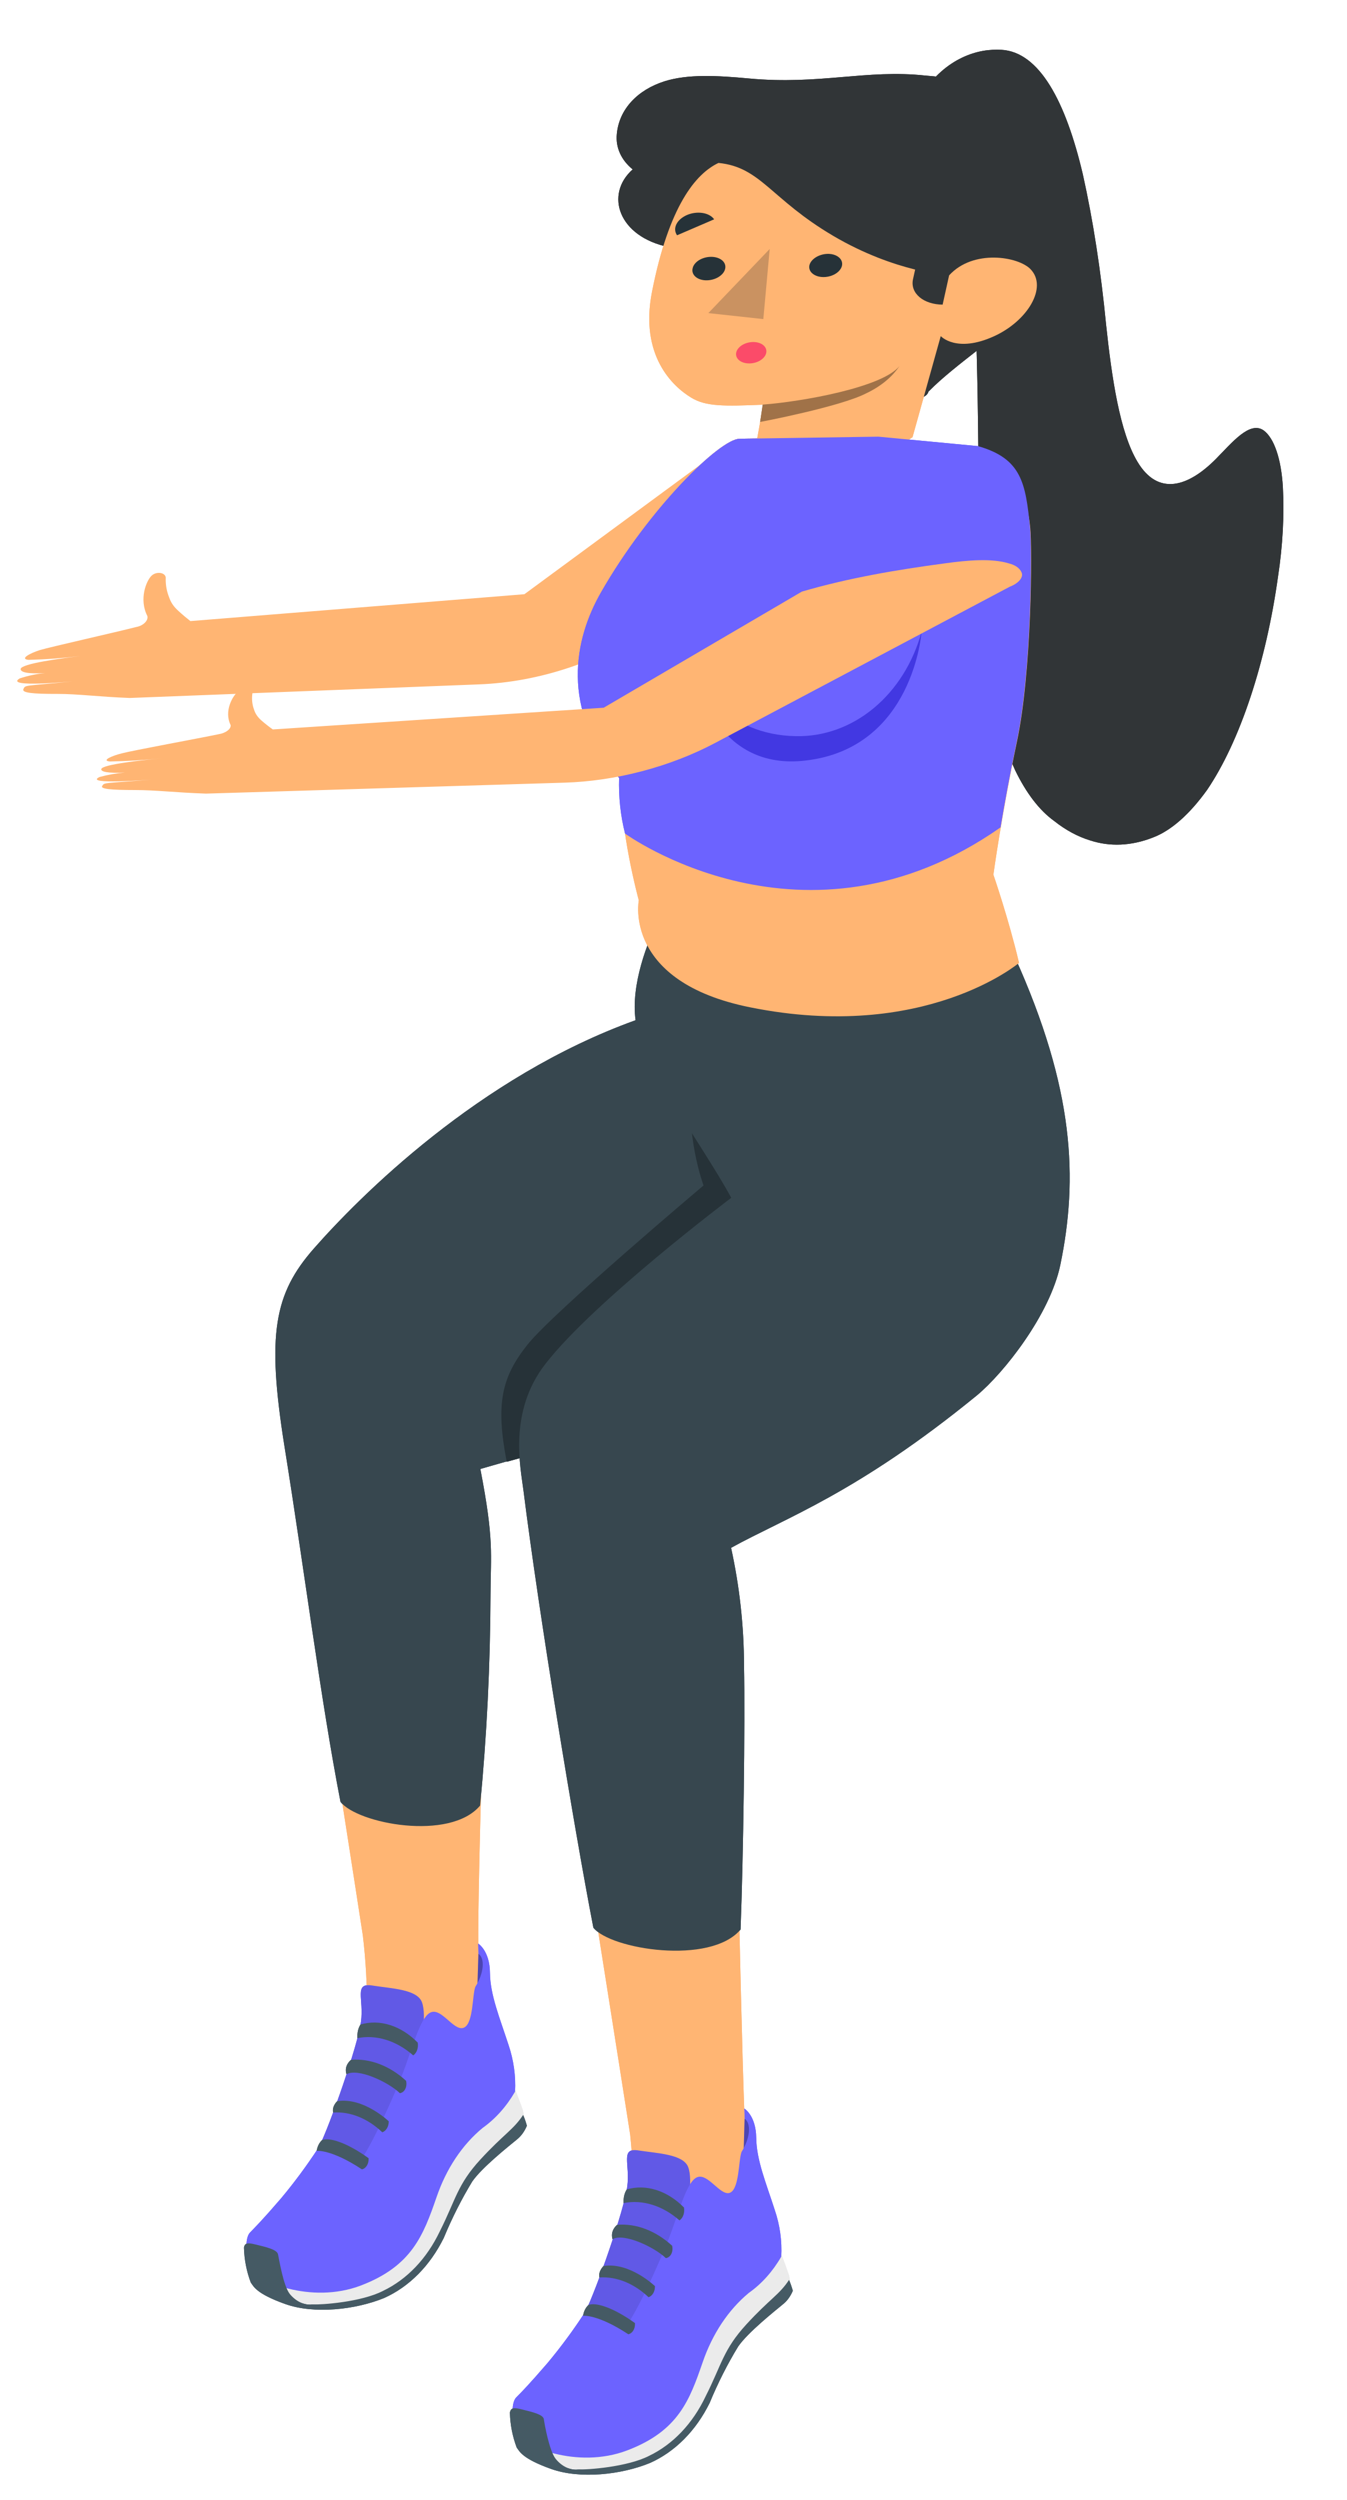 <svg width="270" height="501" viewBox="0 0 270 501" fill="none" xmlns="http://www.w3.org/2000/svg">
<path d="M26.009 139.879C19.767 139.645 15.683 139.061 11.526 139.063C6.408 139.078 4.377 138.826 4.685 138.123C5.076 137.19 4.866 137.554 14.491 136.558C14.491 136.558 0.759 137.89 3.931 135.966C5.607 135.413 7.336 135.047 9.046 134.882C5.529 135.102 4.082 134.706 4.14 134.067C4.224 132.992 12.446 131.918 16.177 131.46C12.657 131.895 9.158 132.155 5.706 132.24C3.9 132.048 5.976 130.926 7.964 130.286C10.198 129.622 23.482 126.645 27.302 125.655C27.632 125.598 27.957 125.492 28.256 125.346C28.555 125.199 28.82 125.014 29.032 124.805C29.245 124.596 29.4 124.367 29.487 124.134C29.574 123.9 29.59 123.669 29.536 123.455C27.816 120.079 29.327 116.364 30.384 115.37C31.441 114.375 33.408 114.772 33.217 115.995C33.197 117.3 33.431 118.558 33.911 119.735C34.233 120.696 34.814 121.566 35.627 122.305C36.554 123.177 37.402 123.867 38.164 124.467L105.115 119.083L142.991 91.204L179.129 91.355L130.4 125.639C125.589 129.025 120.036 131.803 114.113 133.789C108.189 135.775 102.032 136.921 96.052 137.152L26.009 139.879Z" fill="#FFB573"/>
<path d="M60.675 310.372C61.533 315.932 72.357 385.32 72.723 387.845C73.317 392.786 73.595 397.732 73.553 402.633C73.573 404.644 76.157 404.881 75.853 406.931C75.55 408.982 74.795 411.826 75.898 413.64C76.429 414.474 77.074 415.19 77.797 415.746C81.031 418.258 84.769 419.24 88.246 418.49C90.098 418.19 91.792 417.264 93.152 415.808C95.772 412.764 96.156 407.847 97.047 403.622C98.051 399.026 96.563 396.909 95.98 392.145C95.332 386.814 97.722 318.746 97.64 313.445C89.16 304.667 68.629 306.439 60.675 310.372Z" fill="#FFB573"/>
<path d="M62.884 250.244C72.009 239.864 95.877 215.817 127.398 204.455L207.905 254.37L139.087 282.108L96.284 294.391C99.081 308.731 98.355 311.591 98.325 319.433C98.276 333.704 97.579 347.864 96.235 361.845C90.191 369.046 71.644 365.476 68.249 361.098C64.291 340.699 61.093 315.234 56.993 289.694C53.45 267.358 54.969 259.274 62.884 250.244Z" fill="#37474F"/>
<path d="M101.568 292.949C99.308 281.277 100.572 275.987 105.702 269.508C110.833 263.03 141.018 237.573 141.018 237.573C141.018 237.573 137.078 226.833 138.989 217.144L150.183 239.366L105.569 291.839L101.568 292.949Z" fill="#263238"/>
<path d="M95.894 391.527C97.533 392.072 97.75 394.312 96.986 396.308C96.603 397.348 96.161 398.347 95.661 399.296L95.894 391.527Z" fill="#6C63FF"/>
<path opacity="0.3" d="M95.894 391.527C97.533 392.072 97.75 394.312 96.986 396.308C96.603 397.348 96.161 398.347 95.661 399.296L95.894 391.527Z" fill="black"/>
<path d="M63.9 430.36C66.304 425.475 71.719 409.837 72.349 405.214C72.98 400.592 70.861 397.305 74.635 397.91C78.409 398.516 83.611 398.64 84.58 401.261C85.549 403.882 84.731 410.304 81.914 418.322C79.097 426.34 72.523 434.756 72.523 434.756L63.9 430.36Z" fill="#6C63FF"/>
<path opacity="0.1" d="M63.9 430.36C66.304 425.475 71.719 409.837 72.349 405.214C72.98 400.592 70.861 397.305 74.635 397.91C78.409 398.516 83.611 398.64 84.58 401.261C85.549 403.882 84.731 410.304 81.914 418.322C79.097 426.34 72.523 434.756 72.523 434.756L63.9 430.36Z" fill="black"/>
<path d="M50.617 455.268C50.668 457.207 50.989 458.52 56.726 460.62C62.464 462.719 70.564 462.088 77.14 459.481C83.716 456.874 88.481 448.565 90.547 442.837C92.614 437.109 97.731 431.516 101.196 428.535C104.662 425.555 105.298 424.418 104.769 422.789C104.24 421.161 102.502 416.859 102.502 416.859L50.617 455.268Z" fill="#EBEBEB"/>
<path d="M95.894 391.527C97.281 392.523 96.971 395.511 95.272 398.178C94.653 399.834 94.899 405.332 93.074 406.309C91.249 407.285 88.94 403.023 86.835 403.169C84.729 403.315 83.402 408.055 81.305 413.959C79.208 419.863 73.014 433.161 71.778 433.247C70.541 433.333 65.699 429.888 63.895 430.325C61.554 433.919 59.039 437.324 56.363 440.526C52.587 444.916 51.225 446.259 50.11 447.411C48.995 448.564 49.241 452.484 50.269 454.737C51.296 456.99 62.24 461.902 72.394 458.006C82.548 454.111 84.859 447.967 87.498 440.343C89.447 434.631 92.632 429.842 96.736 426.451C99.306 424.626 101.513 422.159 103.238 419.184C103.411 416.057 102.961 412.831 101.926 409.788C100.167 404.36 98.259 399.827 98.211 395.355C98.163 390.884 95.828 389.485 95.828 389.485C95.828 389.485 95.873 390.297 95.894 391.527Z" fill="#6C63FF"/>
<path d="M51.254 449.812C53.285 450.313 55.507 450.801 55.722 451.757C55.938 452.713 56.774 458.015 58.065 459.694C58.676 460.445 59.403 461.028 60.187 461.398C60.972 461.768 61.793 461.914 62.586 461.826C64.476 461.903 72.409 461.353 76.772 459.107C81.583 456.802 85.548 452.647 88.151 447.183C91.374 440.803 91.644 437.818 96.325 432.741C101.006 427.664 102.916 426.803 104.861 423.841C105.162 424.542 105.415 425.267 105.616 426.009C105.141 427.159 104.438 428.117 103.565 428.805C102.003 430.092 96.632 434.35 94.667 437.175C92.514 440.726 90.603 444.511 88.951 448.498C86.189 454.078 82.027 458.273 77.012 460.53C71.238 462.891 62.96 463.812 57.156 461.734C51.353 459.657 50.853 458.235 50.26 457.426C49.416 455.182 48.952 452.795 48.899 450.427C49.07 449.392 49.806 449.462 51.254 449.812Z" fill="#455A64"/>
<path d="M73.883 432.512C69.491 429.347 65.954 428.275 64.545 428.893C63.988 429.41 63.611 430.17 63.475 431.048C63.475 431.048 66.385 430.673 72.55 434.755C72.962 434.654 73.318 434.378 73.559 433.971C73.801 433.564 73.915 433.05 73.883 432.512V432.512Z" fill="#455A64"/>
<path d="M66.777 423.361C70.198 423.123 73.72 424.54 76.629 427.326C77.014 427.189 77.343 426.906 77.574 426.513C77.805 426.12 77.927 425.635 77.926 425.12C77.926 425.12 72.887 420.266 67.611 421.083C67.609 421.066 66.495 422.028 66.777 423.361Z" fill="#455A64"/>
<path d="M69.452 415.7C71.668 414.385 77.781 417.204 80.156 419.485C80.382 419.45 80.594 419.357 80.78 419.212C80.965 419.067 81.121 418.873 81.237 418.641C81.353 418.41 81.428 418.145 81.456 417.864C81.484 417.583 81.466 417.291 81.401 417.005C78.112 413.99 74.181 412.488 70.376 412.792C70.376 412.792 68.869 413.885 69.452 415.7Z" fill="#455A64"/>
<path d="M71.65 408.454C73.514 408.081 75.466 408.195 77.387 408.789C79.309 409.383 81.16 410.445 82.83 411.911C83.178 411.674 83.45 411.305 83.611 410.849C83.772 410.394 83.815 409.872 83.734 409.35C82.085 407.669 80.181 406.461 78.184 405.83C76.186 405.199 74.153 405.163 72.256 405.724C71.78 406.468 71.564 407.441 71.65 408.454V408.454Z" fill="#455A64"/>
<path d="M111.342 332.908C112.201 338.468 125.944 425.24 126.31 427.764C126.819 432.622 127.011 437.475 126.882 442.276C126.706 444.265 126.385 446.208 125.923 448.084C125.633 450.133 128.31 448.577 129.414 450.391C129.944 451.225 130.589 451.941 131.312 452.497C134.546 455.009 138.284 455.991 141.762 455.24C143.614 454.941 145.308 454.015 146.668 452.559C149.288 449.515 149.671 444.598 150.563 440.373C151.567 435.777 150.078 433.66 149.496 428.896C148.847 423.564 147.235 340.876 147.154 335.575C138.676 326.814 119.256 328.977 111.342 332.908Z" fill="#FFB573"/>
<path d="M104.936 298.803C104.357 294.161 101.849 282.974 109.3 273.369C119.085 260.74 146.575 240.05 146.575 240.05C140.916 229.568 127.236 211.248 127.399 204.455C126.411 197.378 129.764 188.681 132.167 183.988C138.536 197.976 184.38 195.975 203.38 191.691C215.396 218.33 216.1 236.25 212.541 253.494C210.471 263.419 201.292 275.087 195.836 279.628C171.792 299.264 157.471 304.16 146.546 310.191C148.253 317.99 149.124 325.918 149.135 333.755C149.371 345.272 148.996 372.65 148.445 386.684C142.401 393.885 122.325 390.665 118.933 386.304C114.978 365.835 108.057 323.614 104.936 298.803Z" fill="#37474F"/>
<path d="M149.249 424.577C150.903 425.122 151.119 427.361 150.355 429.357C149.973 430.398 149.53 431.396 149.031 432.345L149.249 424.577Z" fill="#6C63FF"/>
<path opacity="0.3" d="M149.249 424.577C150.903 425.122 151.119 427.361 150.355 429.357C149.973 430.398 149.53 431.396 149.031 432.345L149.249 424.577Z" fill="black"/>
<path d="M117.269 463.409C119.675 458.542 125.088 442.886 125.719 438.264C126.349 433.641 124.233 430.371 127.991 430.96C131.749 431.55 136.966 431.691 137.949 434.311C138.932 436.931 138.087 443.355 135.27 451.372C132.453 459.39 125.892 467.806 125.892 467.806L117.269 463.409Z" fill="#6C63FF"/>
<path opacity="0.1" d="M117.269 463.409C119.675 458.542 125.088 442.886 125.719 438.264C126.349 433.641 124.233 430.371 127.991 430.96C131.749 431.55 136.966 431.691 137.949 434.311C138.932 436.931 138.087 443.355 135.27 451.372C132.453 459.39 125.892 467.806 125.892 467.806L117.269 463.409Z" fill="black"/>
<path d="M103.986 488.317C104.04 490.273 104.36 491.587 110.085 493.687C115.809 495.787 123.933 495.137 130.495 492.531C137.058 489.925 141.839 481.633 143.903 475.887C145.968 470.142 151.089 464.583 154.539 461.587C157.988 458.59 158.657 457.485 158.112 455.841C157.567 454.196 155.914 449.923 155.914 449.923L103.986 488.317Z" fill="#EBEBEB"/>
<path d="M149.249 424.577C150.653 425.59 150.34 428.56 148.644 431.245C148.025 432.901 148.203 438.404 146.446 439.375C144.689 440.347 142.309 436.072 140.204 436.218C138.099 436.364 136.774 441.122 134.661 447.009C132.548 452.897 126.369 466.212 125.133 466.298C123.897 466.383 119.068 462.937 117.264 463.375C114.919 466.974 112.401 470.385 109.721 473.593C105.943 477.966 104.596 479.325 103.466 480.462C102.335 481.598 102.613 485.551 103.64 487.804C104.668 490.056 115.542 494.956 125.764 491.056C135.985 487.155 138.217 481.034 140.853 473.393C142.815 467.687 146.004 462.9 150.105 459.501C152.675 457.687 154.879 455.226 156.596 452.252C156.777 449.119 156.325 445.886 155.282 442.838C153.537 437.409 151.631 432.893 151.583 428.422C151.535 423.95 149.186 422.552 149.186 422.552C149.186 422.552 149.245 423.364 149.249 424.577Z" fill="#6C63FF"/>
<path d="M104.624 482.862C106.655 483.362 108.878 483.867 109.01 484.812C109.142 485.757 110.076 491.069 111.366 492.748C111.975 493.504 112.702 494.092 113.487 494.465C114.273 494.838 115.095 494.986 115.89 494.897C117.777 494.957 125.71 494.407 130.076 492.179C134.885 489.87 138.845 485.708 141.438 480.238C144.665 473.875 144.947 470.889 149.626 465.795C154.305 460.701 156.22 459.874 158.163 456.895C158.457 457.605 158.71 458.335 158.92 459.08C158.443 460.23 157.734 461.184 156.853 461.859C155.305 463.146 149.933 467.404 147.971 470.246C145.812 473.786 143.9 477.567 142.253 481.552C139.495 487.136 135.331 491.332 130.313 493.584C124.542 495.962 116.261 496.866 110.458 494.788C104.654 492.711 104.154 491.289 103.564 490.497C102.72 488.253 102.256 485.866 102.203 483.498C102.418 482.39 103.176 482.511 104.624 482.862Z" fill="#455A64"/>
<path d="M127.279 465.559C122.874 462.396 119.353 461.339 117.942 461.94C117.381 462.454 117.003 463.215 116.871 464.096C116.871 464.096 119.784 463.737 125.947 467.802C126.36 467.705 126.717 467.43 126.959 467.022C127.201 466.614 127.314 466.098 127.279 465.559V465.559Z" fill="#455A64"/>
<path d="M120.146 456.411C123.567 456.188 127.085 457.603 129.998 460.375C130.386 460.243 130.718 459.959 130.947 459.561C131.176 459.163 131.292 458.672 131.279 458.153C131.279 458.153 126.254 453.299 120.978 454.115C120.978 454.115 119.862 455.164 120.146 456.411Z" fill="#455A64"/>
<path d="M122.78 448.753C124.983 447.438 131.098 450.274 133.471 452.538C133.698 452.505 133.912 452.414 134.099 452.27C134.287 452.126 134.444 451.932 134.562 451.7C134.679 451.468 134.755 451.203 134.784 450.92C134.813 450.638 134.794 450.344 134.73 450.057C131.441 447.044 127.51 445.548 123.707 445.861C123.707 445.861 122.241 446.952 122.78 448.753Z" fill="#455A64"/>
<path d="M125.005 441.505C126.873 441.135 128.828 441.252 130.752 441.849C132.676 442.446 134.529 443.51 136.201 444.977C136.552 444.739 136.825 444.367 136.986 443.908C137.146 443.449 137.187 442.924 137.103 442.4C135.453 440.722 133.549 439.517 131.552 438.886C129.555 438.255 127.523 438.216 125.625 438.773C125.149 439.519 124.928 440.49 125.005 441.505V441.505Z" fill="#455A64"/>
<path d="M231.067 167.856C226.726 169.545 222.489 169.731 218.474 168.41C215.985 167.642 213.584 166.342 211.294 164.521C208.354 162.407 205.713 158.972 203.473 154.345C199.153 144.853 197.324 129.622 196.632 113.855C195.939 98.087 196.242 81.377 195.586 65.571C195.44 58.943 194.744 52.85 193.539 47.642C192.931 45.047 192.038 43.042 190.931 41.788C189.824 40.534 188.533 40.063 187.16 40.414C185.135 41.22 182.875 44.147 181.165 42.713C178.986 40.698 179.427 31.628 181.395 25.949C185.153 15.084 191.717 11.182 196.971 10.206C198.341 9.959 199.636 9.917 200.755 9.98C208.347 10.437 213.614 20.314 217.043 34.898C219.106 44.152 220.673 54.283 221.716 65.107C222.857 75.724 224.454 86.66 228.014 92.562C232.136 99.444 238.115 97.618 243.702 91.992C246.943 88.722 250.485 84.287 253.298 86.257C254.335 87.018 255.219 88.429 255.884 90.388C256.55 92.347 256.982 94.804 257.147 97.581C257.451 103.188 257.121 109.347 256.189 115.453C255.008 123.993 253.111 132.298 250.645 139.725C248.179 147.153 245.209 153.505 241.965 158.291C238.418 163.232 234.707 166.489 231.067 167.856Z" fill="#313537"/>
<path d="M214.418 34.337C211.854 25.11 204.41 16.579 185.501 15.144C173.682 13.86 164.249 17.052 150.154 15.728C143.753 15.132 137.876 14.812 133.177 16.298C127.84 17.995 124.073 21.857 123.634 26.893C123.377 29.558 124.508 32.067 126.814 33.948C121.179 38.959 123.913 47.475 134.149 49.54L139.358 75.249C139.358 75.249 184.817 84.295 186.106 78.485C197.343 67.084 220.845 57.183 214.418 34.337Z" fill="#313537"/>
<path d="M182.913 87.616L188.569 67.355C188.569 67.355 191.682 70.821 199.23 67.396C206.003 64.319 210.045 57.543 206.567 53.948C204.117 51.401 195.079 49.883 190.242 55.189C190.242 55.189 179.516 54.634 166.99 47.253C154.463 39.872 152.515 33.489 144.016 32.654C139.464 34.807 134.072 41.255 130.69 58.48C128.189 71.217 134.813 77.426 138.513 79.664C141.443 81.495 145.198 81.424 152.988 81.099L151.645 88.597C136.18 98.368 163.67 100.513 182.913 87.616Z" fill="#FFB573"/>
<path d="M162.261 53.089C162.144 53.546 162.218 53.999 162.473 54.392C162.728 54.786 163.153 55.101 163.695 55.299C164.237 55.498 164.872 55.57 165.521 55.507C166.169 55.444 166.803 55.249 167.342 54.946C167.881 54.644 168.302 54.246 168.552 53.804C168.802 53.362 168.87 52.895 168.748 52.461C168.626 52.027 168.318 51.645 167.865 51.363C167.411 51.082 166.831 50.913 166.196 50.878C165.326 50.843 164.426 51.056 163.689 51.47C162.953 51.883 162.44 52.465 162.261 53.089V53.089Z" fill="#263238"/>
<path d="M135.712 47.153L143.148 43.952C142.923 43.631 142.604 43.354 142.208 43.137C141.813 42.919 141.349 42.766 140.844 42.685C140.339 42.604 139.803 42.597 139.266 42.666C138.729 42.734 138.203 42.876 137.717 43.082C136.722 43.51 135.954 44.176 135.579 44.937C135.204 45.699 135.251 46.495 135.712 47.153V47.153Z" fill="#263238"/>
<path d="M138.871 53.645C138.772 53.952 138.759 54.262 138.833 54.556C138.907 54.851 139.066 55.124 139.301 55.36C139.536 55.596 139.842 55.789 140.202 55.929C140.561 56.069 140.967 56.153 141.395 56.176C142.266 56.213 143.169 56.002 143.906 55.587C144.644 55.173 145.156 54.59 145.33 53.965C145.418 53.66 145.422 53.353 145.341 53.063C145.26 52.773 145.096 52.504 144.858 52.273C144.621 52.042 144.314 51.853 143.955 51.716C143.597 51.579 143.194 51.497 142.77 51.475C142.346 51.453 141.908 51.492 141.482 51.589C141.057 51.685 140.651 51.838 140.289 52.038C139.926 52.239 139.614 52.483 139.371 52.756C139.127 53.03 138.956 53.327 138.868 53.633L138.871 53.645Z" fill="#263238"/>
<path d="M154.286 49.891L153.004 63.949L141.983 62.748L154.286 49.891Z" fill="#CA9261"/>
<path d="M151.145 72.725C149.495 73.099 147.904 72.49 147.592 71.365C147.279 70.24 148.363 69.025 150.013 68.652C151.663 68.278 153.254 68.888 153.566 70.012C153.879 71.137 152.795 72.352 151.145 72.725Z" fill="#FB4B69"/>
<path d="M152.887 81.082C160.629 80.517 176.906 77.638 180.287 73.361C178.837 75.558 176.506 77.469 173.617 78.831C168.349 81.542 152.364 84.567 152.364 84.567L152.887 81.082Z" fill="#A07248"/>
<path d="M190.509 53.993L188.947 61.052C188.031 61.044 187.149 60.908 186.354 60.65C185.558 60.392 184.864 60.019 184.311 59.551C183.758 59.082 183.358 58.529 183.132 57.921C182.906 57.314 182.86 56.664 182.996 56.01L184.507 49.187L190.509 53.993Z" fill="#313537"/>
<path d="M204.259 192.969C202.174 184.114 199.12 175.292 199.12 175.292C199.12 175.292 200.774 163.169 203.842 148.639C206.821 134.659 206.925 109.983 206.508 105.805C205.599 96.829 202.204 91.876 193.431 89.4L176.064 87.509L148.286 87.921C144.309 87.921 130.04 101.953 120.463 118.702C115.131 128.004 112.658 142.053 124.544 155.896C124.037 165.817 128.044 180.434 128.044 180.434C128.044 180.434 124.812 196.752 150.386 201.877C185.358 208.927 204.259 192.969 204.259 192.969Z" fill="#FFB573"/>
<path d="M196.007 89.4L176.064 87.509L148.286 87.921C144.309 87.921 130.04 101.953 120.463 118.702C115.131 128.004 112.196 142.07 124.097 155.913C123.972 159.677 124.374 163.44 125.289 167.056C125.289 167.056 161.333 193.296 200.55 165.817C201.34 161.157 202.427 155.139 203.797 148.622C206.776 134.642 206.88 109.966 206.463 105.788C205.599 96.829 204.78 91.876 196.007 89.4Z" fill="#6C63FF"/>
<path d="M139.892 136.592C139.892 136.592 145.433 147.322 159.538 147.528C165.129 147.648 170.603 145.677 175.143 141.908C179.682 138.139 183.044 132.775 184.725 126.618C184.725 126.618 183.101 149.901 161.504 152.412C143.735 154.544 139.892 136.592 139.892 136.592Z" fill="#C13A83"/>
<path d="M60.675 310.372C61.533 315.932 72.357 385.32 72.723 387.845C73.317 392.786 73.595 397.732 73.553 402.633C73.573 404.644 76.157 404.881 75.853 406.931C75.55 408.982 74.795 411.826 75.898 413.64C76.429 414.474 77.074 415.19 77.797 415.746C81.031 418.258 84.769 419.24 88.246 418.49C90.098 418.19 91.792 417.264 93.152 415.808C95.772 412.764 96.156 407.847 97.047 403.622C98.051 399.026 96.563 396.909 95.98 392.145C95.332 386.814 97.722 318.746 97.64 313.445C89.16 304.667 68.629 306.439 60.675 310.372Z" fill="#FFB573"/>
<path d="M62.884 250.244C72.009 239.864 95.877 215.817 127.398 204.455L207.905 254.37L139.087 282.108L96.284 294.391C99.081 308.731 98.355 311.591 98.325 319.433C98.276 333.704 97.579 347.864 96.235 361.845C90.191 369.046 71.644 365.476 68.249 361.098C64.291 340.699 61.093 315.234 56.993 289.694C53.45 267.358 54.969 259.274 62.884 250.244Z" fill="#37474F"/>
<path d="M101.568 292.949C99.308 281.277 100.572 275.987 105.702 269.508C110.833 263.03 141.018 237.573 141.018 237.573C141.018 237.573 137.078 226.833 138.989 217.144L150.183 239.366L105.569 291.839L101.568 292.949Z" fill="#263238"/>
<path d="M95.894 391.527C97.533 392.072 97.75 394.312 96.986 396.308C96.603 397.348 96.161 398.347 95.661 399.296L95.894 391.527Z" fill="#6C63FF"/>
<path opacity="0.3" d="M95.894 391.527C97.533 392.072 97.75 394.312 96.986 396.308C96.603 397.348 96.161 398.347 95.661 399.296L95.894 391.527Z" fill="black"/>
<path d="M63.9 430.36C66.304 425.475 71.719 409.837 72.349 405.214C72.98 400.592 70.861 397.305 74.635 397.91C78.409 398.516 83.611 398.64 84.58 401.261C85.549 403.882 84.731 410.304 81.914 418.322C79.097 426.34 72.523 434.756 72.523 434.756L63.9 430.36Z" fill="#6C63FF"/>
<path opacity="0.1" d="M63.9 430.36C66.304 425.475 71.719 409.837 72.349 405.214C72.98 400.592 70.861 397.305 74.635 397.91C78.409 398.516 83.611 398.64 84.58 401.261C85.549 403.882 84.731 410.304 81.914 418.322C79.097 426.34 72.523 434.756 72.523 434.756L63.9 430.36Z" fill="black"/>
<path d="M50.617 455.268C50.668 457.207 50.989 458.52 56.726 460.62C62.464 462.719 70.564 462.088 77.14 459.481C83.716 456.874 88.481 448.565 90.547 442.837C92.614 437.109 97.731 431.516 101.196 428.535C104.662 425.555 105.298 424.418 104.769 422.789C104.24 421.161 102.502 416.859 102.502 416.859L50.617 455.268Z" fill="#EBEBEB"/>
<path d="M95.894 391.527C97.281 392.523 96.971 395.511 95.272 398.178C94.653 399.834 94.899 405.332 93.074 406.309C91.249 407.285 88.94 403.023 86.835 403.169C84.729 403.315 83.402 408.055 81.305 413.959C79.208 419.863 73.014 433.161 71.778 433.247C70.541 433.333 65.699 429.888 63.895 430.325C61.554 433.919 59.039 437.324 56.363 440.526C52.587 444.916 51.225 446.259 50.11 447.411C48.995 448.564 49.241 452.484 50.269 454.737C51.296 456.99 62.24 461.902 72.394 458.006C82.548 454.111 84.859 447.967 87.498 440.343C89.447 434.631 92.632 429.842 96.736 426.451C99.306 424.626 101.513 422.159 103.238 419.184C103.411 416.057 102.961 412.831 101.926 409.788C100.167 404.36 98.259 399.827 98.211 395.355C98.163 390.884 95.828 389.485 95.828 389.485C95.828 389.485 95.873 390.297 95.894 391.527Z" fill="#6C63FF"/>
<path d="M51.254 449.812C53.285 450.313 55.507 450.801 55.722 451.757C55.938 452.713 56.774 458.015 58.065 459.694C58.676 460.445 59.403 461.028 60.187 461.398C60.972 461.768 61.793 461.914 62.586 461.826C64.476 461.903 72.409 461.353 76.772 459.107C81.583 456.802 85.548 452.647 88.151 447.183C91.374 440.803 91.644 437.818 96.325 432.741C101.006 427.664 102.916 426.803 104.861 423.841C105.162 424.542 105.415 425.267 105.616 426.009C105.141 427.159 104.438 428.117 103.565 428.805C102.003 430.092 96.632 434.35 94.667 437.175C92.514 440.726 90.603 444.511 88.951 448.498C86.189 454.078 82.027 458.273 77.012 460.53C71.238 462.891 62.96 463.812 57.156 461.734C51.353 459.657 50.853 458.235 50.26 457.426C49.416 455.182 48.952 452.795 48.899 450.427C49.07 449.392 49.806 449.462 51.254 449.812Z" fill="#455A64"/>
<path d="M73.883 432.512C69.491 429.347 65.954 428.275 64.545 428.893C63.988 429.41 63.611 430.17 63.475 431.048C63.475 431.048 66.385 430.673 72.55 434.755C72.962 434.654 73.318 434.378 73.559 433.971C73.801 433.564 73.915 433.05 73.883 432.512V432.512Z" fill="#455A64"/>
<path d="M66.777 423.361C70.198 423.123 73.72 424.54 76.629 427.326C77.014 427.189 77.343 426.906 77.574 426.513C77.805 426.12 77.927 425.635 77.926 425.12C77.926 425.12 72.887 420.266 67.611 421.083C67.609 421.066 66.495 422.028 66.777 423.361Z" fill="#455A64"/>
<path d="M69.452 415.7C71.668 414.385 77.781 417.204 80.156 419.485C80.382 419.45 80.594 419.357 80.78 419.212C80.965 419.067 81.121 418.873 81.237 418.641C81.353 418.41 81.428 418.145 81.456 417.864C81.484 417.583 81.466 417.291 81.401 417.005C78.112 413.99 74.181 412.488 70.376 412.792C70.376 412.792 68.869 413.885 69.452 415.7Z" fill="#455A64"/>
<path d="M71.65 408.454C73.514 408.081 75.466 408.195 77.387 408.789C79.309 409.383 81.16 410.445 82.83 411.911C83.178 411.674 83.45 411.305 83.611 410.849C83.772 410.394 83.815 409.872 83.734 409.35C82.085 407.669 80.181 406.461 78.184 405.83C76.186 405.199 74.153 405.163 72.256 405.724C71.78 406.468 71.564 407.441 71.65 408.454V408.454Z" fill="#455A64"/>
<path d="M111.342 332.908C112.201 338.468 125.944 425.24 126.31 427.764C126.819 432.622 127.011 437.475 126.882 442.276C126.706 444.265 126.385 446.208 125.923 448.084C125.633 450.133 128.31 448.577 129.414 450.391C129.944 451.225 130.589 451.941 131.312 452.497C134.546 455.009 138.284 455.991 141.762 455.24C143.614 454.941 145.308 454.015 146.668 452.559C149.288 449.515 149.671 444.598 150.563 440.373C151.567 435.777 150.078 433.66 149.496 428.896C148.847 423.564 147.235 340.876 147.154 335.575C138.676 326.814 119.256 328.977 111.342 332.908Z" fill="#FFB573"/>
<path d="M104.936 298.803C104.357 294.161 101.849 282.974 109.3 273.369C119.085 260.74 146.575 240.05 146.575 240.05C140.916 229.568 127.236 211.248 127.399 204.455C126.411 197.378 129.764 188.681 132.167 183.988C138.536 197.976 184.38 195.975 203.38 191.691C215.396 218.33 216.1 236.25 212.541 253.494C210.471 263.419 201.292 275.087 195.836 279.628C171.792 299.264 157.471 304.16 146.546 310.191C148.253 317.99 149.124 325.918 149.135 333.755C149.371 345.272 148.996 372.65 148.445 386.684C142.401 393.885 122.325 390.665 118.933 386.304C114.978 365.835 108.057 323.614 104.936 298.803Z" fill="#37474F"/>
<path d="M149.249 424.577C150.903 425.122 151.119 427.361 150.355 429.357C149.973 430.398 149.53 431.396 149.031 432.345L149.249 424.577Z" fill="#6C63FF"/>
<path opacity="0.3" d="M149.249 424.577C150.903 425.122 151.119 427.361 150.355 429.357C149.973 430.398 149.53 431.396 149.031 432.345L149.249 424.577Z" fill="black"/>
<path d="M117.269 463.409C119.675 458.542 125.088 442.886 125.719 438.264C126.349 433.641 124.233 430.371 127.991 430.96C131.749 431.55 136.966 431.691 137.949 434.311C138.932 436.931 138.087 443.355 135.27 451.372C132.453 459.39 125.892 467.806 125.892 467.806L117.269 463.409Z" fill="#6C63FF"/>
<path opacity="0.1" d="M117.269 463.409C119.675 458.542 125.088 442.886 125.719 438.264C126.349 433.641 124.233 430.371 127.991 430.96C131.749 431.55 136.966 431.691 137.949 434.311C138.932 436.931 138.087 443.355 135.27 451.372C132.453 459.39 125.892 467.806 125.892 467.806L117.269 463.409Z" fill="black"/>
<path d="M103.986 488.317C104.04 490.273 104.36 491.587 110.085 493.687C115.809 495.787 123.933 495.137 130.495 492.531C137.058 489.925 141.839 481.633 143.903 475.887C145.968 470.142 151.089 464.583 154.539 461.587C157.988 458.59 158.657 457.485 158.112 455.841C157.567 454.196 155.914 449.923 155.914 449.923L103.986 488.317Z" fill="#EBEBEB"/>
<path d="M149.249 424.577C150.653 425.59 150.34 428.56 148.644 431.245C148.025 432.901 148.203 438.404 146.446 439.375C144.689 440.347 142.309 436.072 140.204 436.218C138.099 436.364 136.774 441.122 134.661 447.009C132.548 452.897 126.369 466.212 125.133 466.298C123.897 466.383 119.068 462.937 117.264 463.375C114.919 466.974 112.401 470.385 109.721 473.593C105.943 477.966 104.596 479.325 103.466 480.462C102.335 481.598 102.613 485.551 103.64 487.804C104.668 490.056 115.542 494.956 125.764 491.056C135.985 487.155 138.217 481.034 140.853 473.393C142.815 467.687 146.004 462.9 150.105 459.501C152.675 457.687 154.879 455.226 156.596 452.252C156.777 449.119 156.325 445.886 155.282 442.838C153.537 437.409 151.631 432.893 151.583 428.422C151.535 423.95 149.186 422.552 149.186 422.552C149.186 422.552 149.245 423.364 149.249 424.577Z" fill="#6C63FF"/>
<path d="M104.624 482.862C106.655 483.362 108.878 483.867 109.01 484.812C109.142 485.757 110.076 491.069 111.366 492.748C111.975 493.504 112.702 494.092 113.487 494.465C114.273 494.838 115.095 494.986 115.89 494.897C117.777 494.957 125.71 494.407 130.076 492.179C134.885 489.87 138.845 485.708 141.438 480.238C144.665 473.875 144.947 470.889 149.626 465.795C154.305 460.701 156.22 459.874 158.163 456.895C158.457 457.605 158.71 458.335 158.92 459.08C158.443 460.23 157.734 461.184 156.853 461.859C155.305 463.146 149.933 467.404 147.971 470.246C145.812 473.786 143.9 477.567 142.253 481.552C139.495 487.136 135.331 491.332 130.313 493.584C124.542 495.962 116.261 496.866 110.458 494.788C104.654 492.711 104.154 491.289 103.564 490.497C102.72 488.253 102.256 485.866 102.203 483.498C102.418 482.39 103.176 482.511 104.624 482.862Z" fill="#455A64"/>
<path d="M127.279 465.559C122.874 462.396 119.353 461.339 117.942 461.94C117.381 462.454 117.003 463.215 116.871 464.096C116.871 464.096 119.784 463.737 125.947 467.802C126.36 467.705 126.717 467.43 126.959 467.022C127.201 466.614 127.314 466.098 127.279 465.559V465.559Z" fill="#455A64"/>
<path d="M120.146 456.411C123.567 456.188 127.085 457.603 129.998 460.375C130.386 460.243 130.718 459.959 130.947 459.561C131.176 459.163 131.292 458.672 131.279 458.153C131.279 458.153 126.254 453.299 120.978 454.115C120.978 454.115 119.862 455.164 120.146 456.411Z" fill="#455A64"/>
<path d="M122.78 448.753C124.983 447.438 131.098 450.274 133.471 452.538C133.698 452.505 133.912 452.414 134.099 452.27C134.287 452.126 134.444 451.932 134.562 451.7C134.679 451.468 134.755 451.203 134.784 450.92C134.813 450.638 134.794 450.344 134.73 450.057C131.441 447.044 127.51 445.548 123.707 445.861C123.707 445.861 122.241 446.952 122.78 448.753Z" fill="#455A64"/>
<path d="M125.005 441.505C126.873 441.135 128.828 441.252 130.752 441.849C132.676 442.446 134.529 443.51 136.201 444.977C136.552 444.739 136.825 444.367 136.986 443.908C137.146 443.449 137.187 442.924 137.103 442.4C135.453 440.722 133.549 439.517 131.552 438.886C129.555 438.255 127.523 438.216 125.625 438.773C125.149 439.519 124.928 440.49 125.005 441.505V441.505Z" fill="#455A64"/>
<path d="M231.067 167.856C226.726 169.545 222.489 169.731 218.474 168.41C215.985 167.642 213.584 166.342 211.294 164.521C208.354 162.407 205.713 158.972 203.473 154.345C199.153 144.853 197.324 129.622 196.632 113.855C195.939 98.087 196.242 81.377 195.586 65.571C195.44 58.943 194.744 52.85 193.539 47.642C192.931 45.047 192.038 43.042 190.931 41.788C189.824 40.534 188.533 40.063 187.16 40.414C185.135 41.22 182.875 44.147 181.165 42.713C178.986 40.698 179.427 31.628 181.395 25.949C185.153 15.084 191.717 11.182 196.971 10.206C198.341 9.959 199.636 9.917 200.755 9.98C208.347 10.437 213.614 20.314 217.043 34.898C219.106 44.152 220.673 54.283 221.716 65.107C222.857 75.724 224.454 86.66 228.014 92.562C232.136 99.444 238.115 97.618 243.702 91.992C246.943 88.722 250.485 84.287 253.298 86.257C254.335 87.018 255.219 88.429 255.884 90.388C256.55 92.347 256.982 94.804 257.147 97.581C257.451 103.188 257.121 109.347 256.189 115.453C255.008 123.993 253.111 132.298 250.645 139.725C248.179 147.153 245.209 153.505 241.965 158.291C238.418 163.232 234.707 166.489 231.067 167.856Z" fill="#313537"/>
<path d="M214.418 34.337C211.854 25.11 204.41 16.579 185.501 15.144C173.682 13.86 164.249 17.052 150.154 15.728C143.753 15.132 137.876 14.812 133.177 16.298C127.84 17.995 124.073 21.857 123.634 26.893C123.377 29.558 124.508 32.067 126.814 33.948C121.179 38.959 123.913 47.475 134.149 49.54L139.358 75.249C139.358 75.249 184.817 84.295 186.106 78.485C197.343 67.084 220.845 57.183 214.418 34.337Z" fill="#313537"/>
<path d="M182.913 87.616L188.569 67.355C188.569 67.355 191.682 70.821 199.23 67.396C206.003 64.319 210.045 57.543 206.567 53.948C204.117 51.401 195.079 49.883 190.242 55.189C190.242 55.189 179.516 54.634 166.99 47.253C154.463 39.872 152.515 33.489 144.016 32.654C139.464 34.807 134.072 41.255 130.69 58.48C128.189 71.217 134.813 77.426 138.513 79.664C141.443 81.495 145.198 81.424 152.988 81.099L151.645 88.597C136.18 98.368 163.67 100.513 182.913 87.616Z" fill="#FFB573"/>
<path d="M162.261 53.089C162.144 53.546 162.218 53.999 162.473 54.392C162.728 54.786 163.153 55.101 163.695 55.299C164.237 55.498 164.872 55.57 165.521 55.507C166.169 55.444 166.803 55.249 167.342 54.946C167.881 54.644 168.302 54.246 168.552 53.804C168.802 53.362 168.87 52.895 168.748 52.461C168.626 52.027 168.318 51.645 167.865 51.363C167.411 51.082 166.831 50.913 166.196 50.878C165.326 50.843 164.426 51.056 163.689 51.47C162.953 51.883 162.44 52.465 162.261 53.089V53.089Z" fill="#263238"/>
<path d="M135.712 47.153L143.148 43.952C142.923 43.631 142.604 43.354 142.208 43.137C141.813 42.919 141.349 42.766 140.844 42.685C140.339 42.604 139.803 42.597 139.266 42.666C138.729 42.734 138.203 42.876 137.717 43.082C136.722 43.51 135.954 44.176 135.579 44.937C135.204 45.699 135.251 46.495 135.712 47.153V47.153Z" fill="#263238"/>
<path d="M138.871 53.645C138.772 53.952 138.759 54.262 138.833 54.556C138.907 54.851 139.066 55.124 139.301 55.36C139.536 55.596 139.842 55.789 140.202 55.929C140.561 56.069 140.967 56.153 141.395 56.176C142.266 56.213 143.169 56.002 143.906 55.587C144.644 55.173 145.156 54.59 145.33 53.965C145.418 53.66 145.422 53.353 145.341 53.063C145.26 52.773 145.096 52.504 144.858 52.273C144.621 52.042 144.314 51.853 143.955 51.716C143.597 51.579 143.194 51.497 142.77 51.475C142.346 51.453 141.908 51.492 141.482 51.589C141.057 51.685 140.651 51.838 140.289 52.038C139.926 52.239 139.614 52.483 139.371 52.756C139.127 53.03 138.956 53.327 138.868 53.633L138.871 53.645Z" fill="#263238"/>
<path d="M154.286 49.891L153.004 63.949L141.983 62.748L154.286 49.891Z" fill="#CA9261"/>
<path d="M151.145 72.725C149.495 73.099 147.904 72.49 147.592 71.365C147.279 70.24 148.363 69.025 150.013 68.652C151.663 68.278 153.254 68.888 153.566 70.012C153.879 71.137 152.795 72.352 151.145 72.725Z" fill="#FB4B69"/>
<path d="M152.887 81.082C160.629 80.517 176.906 77.638 180.287 73.361C178.837 75.558 176.506 77.469 173.617 78.831C168.349 81.542 152.364 84.567 152.364 84.567L152.887 81.082Z" fill="#A07248"/>
<path d="M190.509 53.993L188.947 61.052C188.031 61.044 187.149 60.908 186.354 60.65C185.558 60.392 184.864 60.019 184.311 59.551C183.758 59.082 183.358 58.529 183.132 57.921C182.906 57.314 182.86 56.664 182.996 56.01L184.507 49.187L190.509 53.993Z" fill="#313537"/>
<path d="M204.259 192.969C202.174 184.114 199.12 175.292 199.12 175.292C199.12 175.292 200.774 163.169 203.842 148.639C206.821 134.659 206.925 109.983 206.508 105.805C205.599 96.829 202.204 91.876 193.431 89.4L176.064 87.509L148.286 87.921C144.309 87.921 130.04 101.953 120.463 118.702C115.131 128.004 112.658 142.053 124.544 155.896C124.037 165.817 128.044 180.434 128.044 180.434C128.044 180.434 124.812 196.752 150.386 201.877C185.358 208.927 204.259 192.969 204.259 192.969Z" fill="#FFB573"/>
<path d="M196.007 89.4L176.064 87.509L148.286 87.921C144.309 87.921 130.04 101.953 120.463 118.702C115.131 128.004 112.196 142.07 124.097 155.913C123.972 159.677 124.374 163.44 125.289 167.056C125.289 167.056 161.333 193.296 200.55 165.817C201.34 161.157 202.427 155.139 203.797 148.622C206.776 134.642 206.88 109.966 206.463 105.788C205.599 96.829 204.78 91.876 196.007 89.4Z" fill="#6C63FF"/>
<path d="M139.892 136.592C139.892 136.592 145.433 147.322 159.538 147.528C165.129 147.648 170.603 145.677 175.143 141.908C179.682 138.139 183.044 132.775 184.725 126.618C184.725 126.618 183.101 149.901 161.504 152.412C143.735 154.544 139.892 136.592 139.892 136.592Z" fill="#4238E2"/>
<path d="M47.785 138.53C46.669 139.35 44.84 142.479 46.225 145.298C46.259 145.476 46.222 145.67 46.117 145.864C46.011 146.058 45.839 146.249 45.613 146.423C45.387 146.598 45.112 146.752 44.807 146.874C44.502 146.996 44.174 147.085 43.846 147.133C39.999 147.946 26.65 150.382 24.404 150.978C22.397 151.469 20.262 152.434 22.007 152.603C25.407 152.544 28.871 152.334 32.373 151.975C28.585 152.329 20.488 153.188 20.304 154.13C20.188 154.658 21.575 154.994 25.055 154.826C23.364 154.954 21.634 155.256 19.942 155.718C16.593 157.329 30.272 156.241 30.272 156.241C20.704 157.047 20.944 156.75 20.474 157.524C20.123 158.109 22.111 158.322 27.117 158.328C31.203 158.33 35.181 158.833 41.298 159.045L113.183 156.849C118.257 156.696 123.544 155.913 128.723 154.548C133.901 153.184 138.861 151.266 143.301 148.912L202.369 117.598C203.153 117.305 203.824 116.889 204.274 116.415C204.724 115.942 204.928 115.438 204.852 114.984C204.611 114.03 203.687 113.29 202.279 112.923C198.8 111.845 193.948 112.269 189.375 112.902C179.726 114.196 170.218 115.797 160.735 118.559L121.008 141.831L54.681 146.183C54.004 145.698 53.233 145.117 52.38 144.365C51.659 143.739 51.167 143.009 50.922 142.207C50.556 141.219 50.439 140.164 50.576 139.07C50.825 138.025 48.914 137.699 47.785 138.53Z" fill="#FFB573"/>
</svg>
